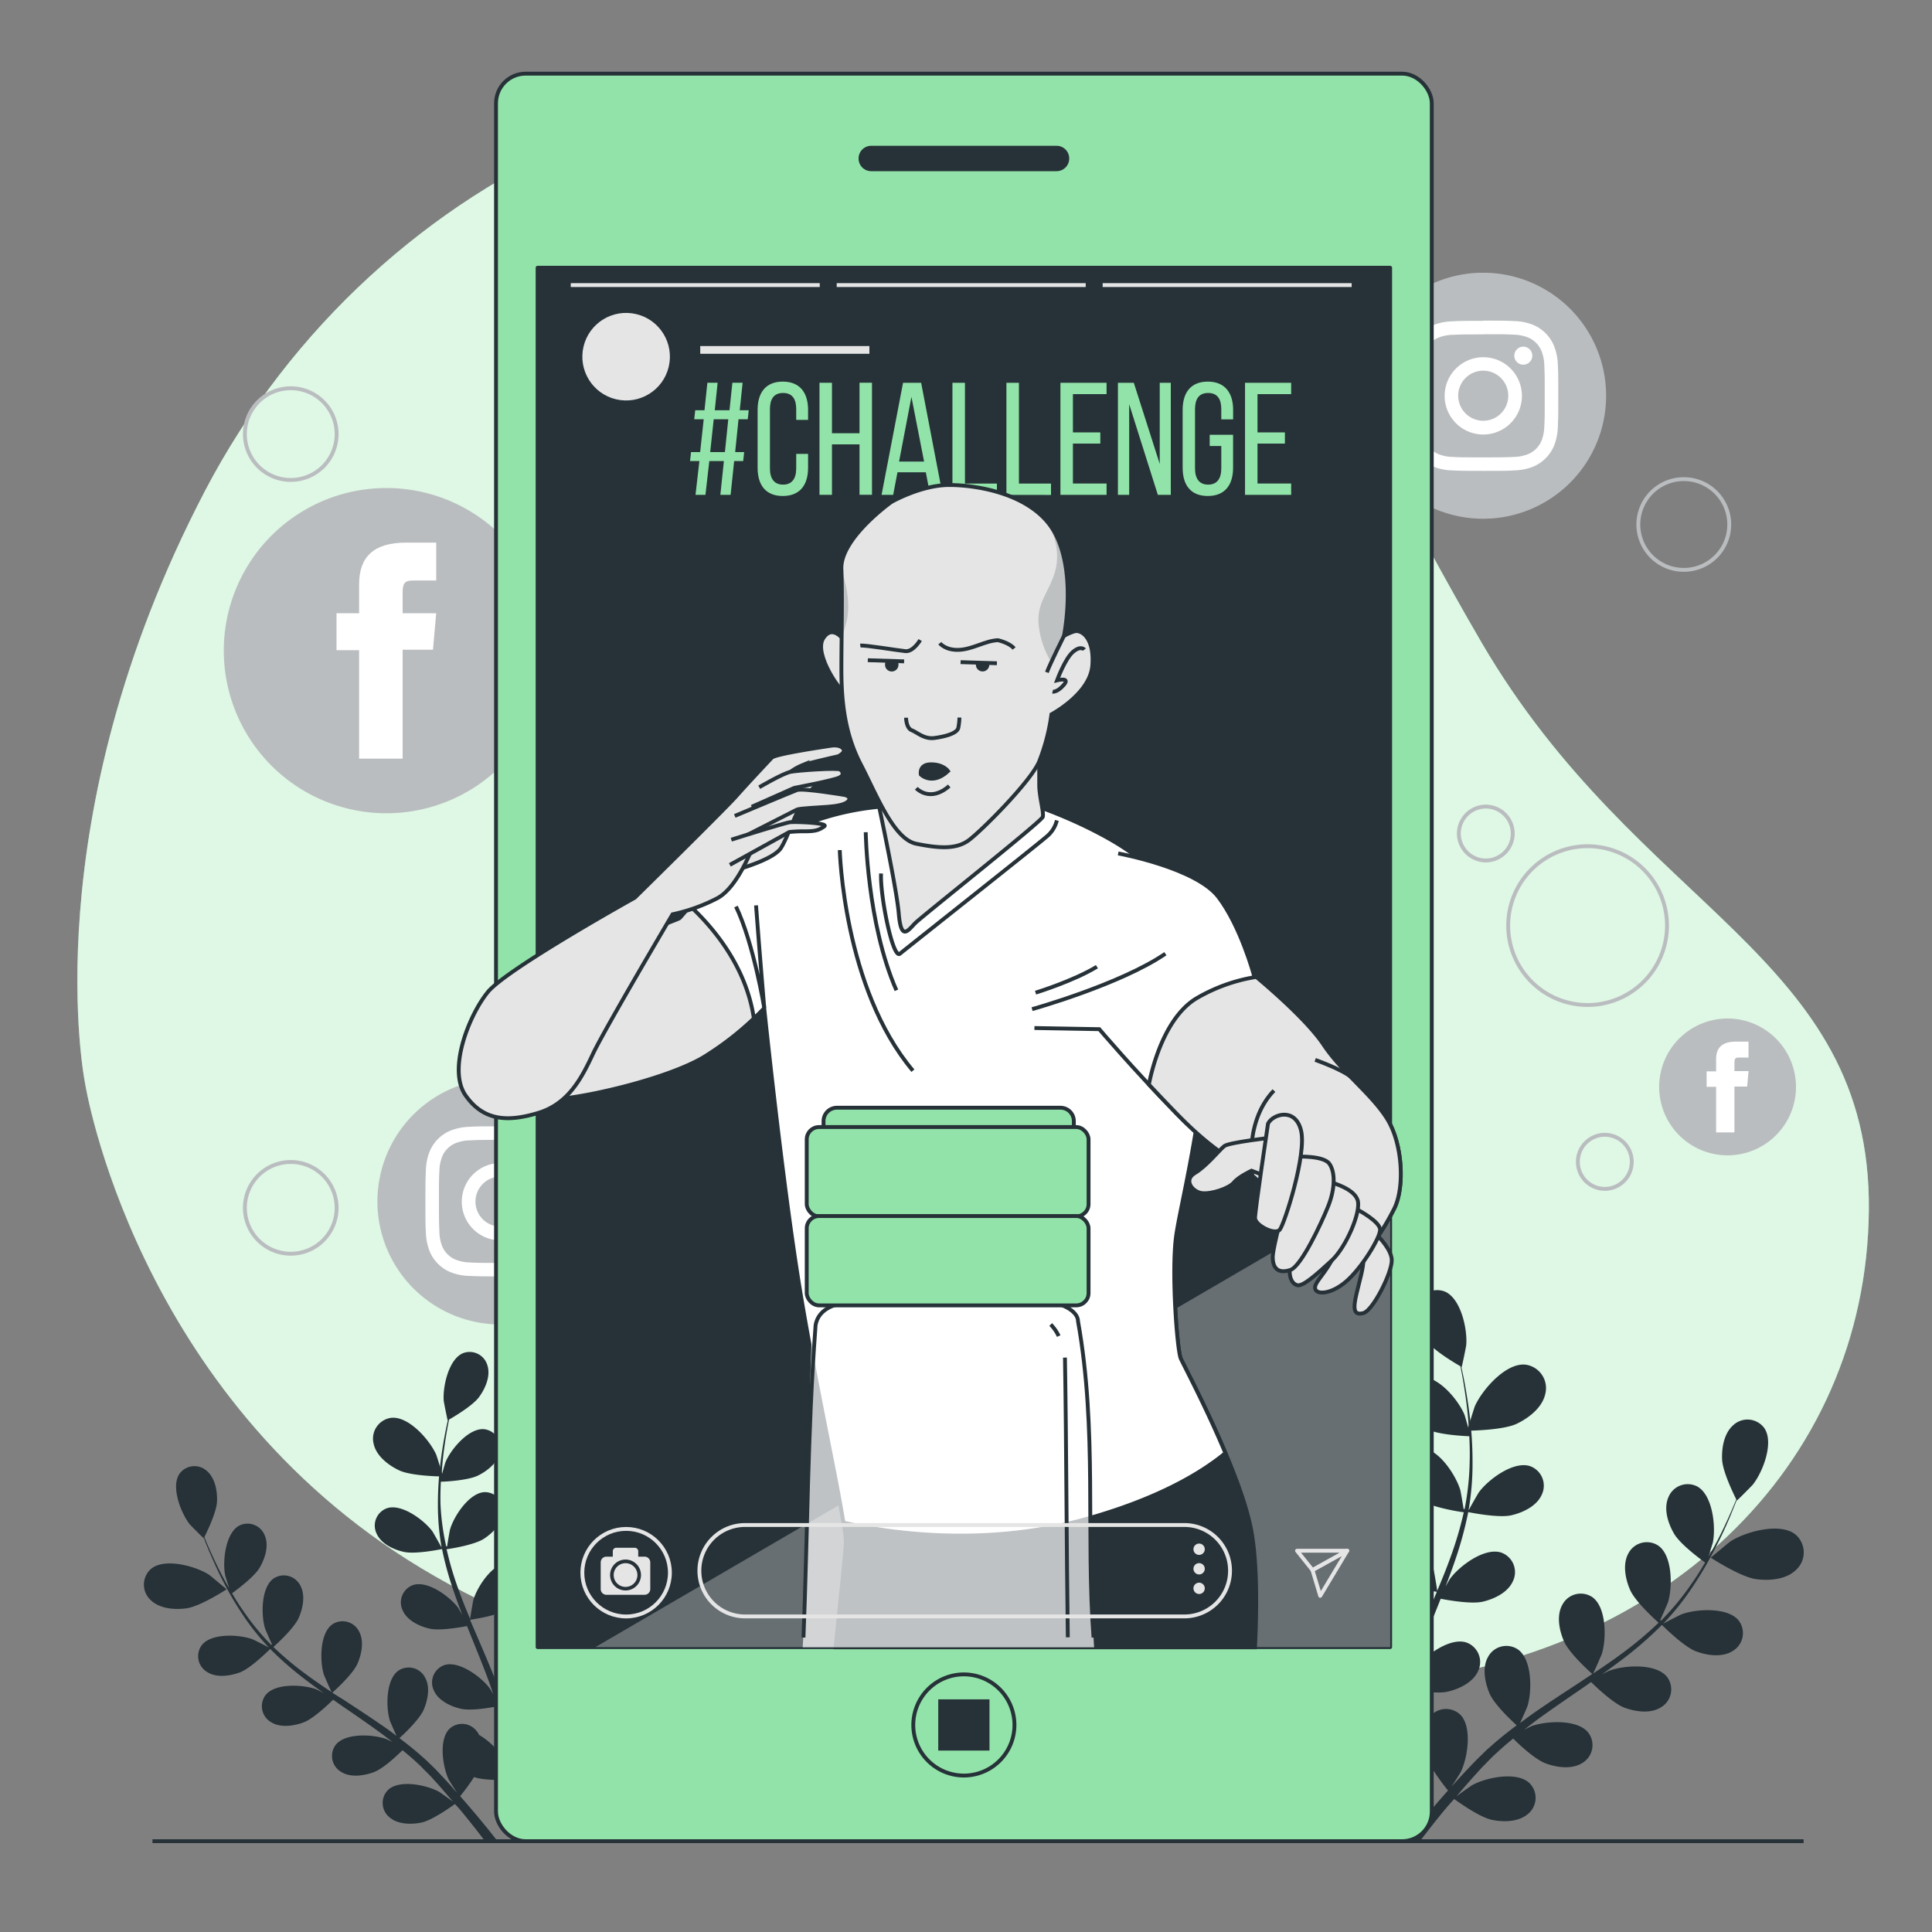 <svg xmlns="http://www.w3.org/2000/svg" xmlns:xlink="http://www.w3.org/1999/xlink" viewBox="0 0 500 500"><rect x="0" y="0" width="500" height="500" fill="#808080" stroke="none"/><defs><clippath id="clip-path"><path d="M230.67,129.93s-13.22,9.4-12.92,17.33,0,17.34,0,25.86.88,16.75,5,24.68,8.52,19.39,14.4,20.57,10.28,1.47,13.51-.88,15.87-15,18.22-20.28a51.63,51.63,0,0,0,3.23-12.34s10-5.29,10.58-12.63-2.94-9.4-4.7-8.82a12.29,12.29,0,0,0-2.65,1.18s3.24-15.57-2.05-26.15S253,125.52,245.66,125.52,230.67,129.93,230.67,129.93Z" style="fill:#e5e5e5;stroke:#263238;stroke-miterlimit:10"></path></clippath></defs><g id="background-simple"><path d="M22,280.28s12.76,80.85,87.06,125.59,168.35,35.61,244.74,30.22S483,379.55,483.66,313.25,424,235.89,383.36,166.17,342.45,71.71,270.3,35.38,97.7,41.49,53,127.14,22,280.28,22,280.28Z" style="fill:#92E3A9"></path><path d="M22,280.28s12.76,80.85,87.06,125.59,168.35,35.61,244.74,30.22S483,379.55,483.66,313.25,424,235.89,383.36,166.17,342.45,71.71,270.3,35.38,97.7,41.49,53,127.14,22,280.28,22,280.28Z" style="fill:#fff;opacity:0.7"></path></g><g id="Icons"><path d="M383.87,134.25h0A31.83,31.83,0,0,1,352,102.42h0a31.83,31.83,0,0,1,31.83-31.84h0a31.83,31.83,0,0,1,31.83,31.84h0A31.83,31.83,0,0,1,383.87,134.25Z" style="fill:#babdbf"></path><path d="M383.87,86.5c5.18,0,5.8,0,7.84.11a10.75,10.75,0,0,1,3.61.67A6.41,6.41,0,0,1,399,91a10.81,10.81,0,0,1,.67,3.61c.09,2.05.11,2.66.11,7.85s0,5.79-.11,7.84a10.81,10.81,0,0,1-.67,3.61,6.41,6.41,0,0,1-3.68,3.68,10.75,10.75,0,0,1-3.61.67c-2,.09-2.66.11-7.84.11s-5.8,0-7.85-.11a10.67,10.67,0,0,1-3.6-.67,6.39,6.39,0,0,1-3.69-3.68,11.08,11.08,0,0,1-.67-3.61c-.09-2.05-.11-2.66-.11-7.84s0-5.8.11-7.85a11.08,11.08,0,0,1,.67-3.61,6.39,6.39,0,0,1,3.69-3.68,10.67,10.67,0,0,1,3.6-.67c2.05-.09,2.66-.11,7.85-.11m0-3.5c-5.28,0-5.94,0-8,.12a14.14,14.14,0,0,0-4.71.9,9.41,9.41,0,0,0-3.44,2.24,9.54,9.54,0,0,0-2.24,3.44,14.08,14.08,0,0,0-.9,4.71c-.1,2.07-.12,2.73-.12,8s0,5.93.12,8a14.08,14.08,0,0,0,.9,4.71,9.54,9.54,0,0,0,2.24,3.44,9.41,9.41,0,0,0,3.44,2.24,14.14,14.14,0,0,0,4.71.9c2.07.1,2.73.12,8,.12s5.93,0,8-.12a14.2,14.2,0,0,0,4.72-.9,10,10,0,0,0,5.67-5.68,14.31,14.31,0,0,0,.91-4.71c.09-2.07.11-2.73.11-8s0-5.94-.11-8a14.31,14.31,0,0,0-.91-4.71A10,10,0,0,0,396.59,84a14.2,14.2,0,0,0-4.72-.9c-2.07-.1-2.73-.12-8-.12" style="fill:#fff"></path><path d="M383.87,92.45a10,10,0,1,0,10,10,10,10,0,0,0-10-10m0,16.44a6.48,6.48,0,1,1,6.47-6.47,6.47,6.47,0,0,1-6.47,6.47" style="fill:#fff"></path><path d="M396.56,92.05a2.33,2.33,0,1,1-2.33-2.33,2.33,2.33,0,0,1,2.33,2.33" style="fill:#fff"></path><path d="M129.51,342.77h0a31.83,31.83,0,0,1-31.83-31.83h0a31.83,31.83,0,0,1,31.83-31.83h0a31.84,31.84,0,0,1,31.84,31.83h0A31.84,31.84,0,0,1,129.51,342.77Z" style="fill:#babdbf"></path><path d="M129.51,295c5.19,0,5.8,0,7.85.12a10.55,10.55,0,0,1,3.61.67,6,6,0,0,1,2.23,1.45,5.94,5.94,0,0,1,1.45,2.23,10.69,10.69,0,0,1,.67,3.61c.09,2,.11,2.66.11,7.84s0,5.8-.11,7.85a10.67,10.67,0,0,1-.67,3.6,5.94,5.94,0,0,1-1.45,2.23,6.17,6.17,0,0,1-2.23,1.46,11.08,11.08,0,0,1-3.61.67c-2.05.09-2.66.11-7.85.11s-5.79,0-7.84-.11a11.08,11.08,0,0,1-3.61-.67,6.17,6.17,0,0,1-2.23-1.46,5.94,5.94,0,0,1-1.45-2.23,10.67,10.67,0,0,1-.67-3.6c-.09-2.05-.11-2.66-.11-7.85s0-5.8.11-7.84a10.69,10.69,0,0,1,.67-3.61,5.94,5.94,0,0,1,1.45-2.23,6,6,0,0,1,2.23-1.45,10.55,10.55,0,0,1,3.61-.67c2-.1,2.66-.12,7.84-.12m0-3.5c-5.27,0-5.93,0-8,.12a14.34,14.34,0,0,0-4.71.9,9.93,9.93,0,0,0-5.68,5.68,14.2,14.2,0,0,0-.9,4.72c-.1,2.07-.12,2.73-.12,8s0,5.94.12,8a14.19,14.19,0,0,0,.9,4.71,9.41,9.41,0,0,0,2.24,3.44,9.54,9.54,0,0,0,3.44,2.24,14.08,14.08,0,0,0,4.71.9c2.07.09,2.73.12,8,.12s5.94,0,8-.12a14.08,14.08,0,0,0,4.71-.9,9.54,9.54,0,0,0,3.44-2.24,9.41,9.41,0,0,0,2.24-3.44,14.19,14.19,0,0,0,.9-4.71c.1-2.07.12-2.74.12-8s0-5.93-.12-8a14.2,14.2,0,0,0-.9-4.72,9.93,9.93,0,0,0-5.68-5.68,14.34,14.34,0,0,0-4.71-.9c-2.07-.09-2.73-.12-8-.12" style="fill:#fff"></path><path d="M129.51,301a10,10,0,1,0,10,10,10,10,0,0,0-10-10m0,16.44a6.47,6.47,0,1,1,6.48-6.47,6.47,6.47,0,0,1-6.48,6.47" style="fill:#fff"></path><path d="M142.21,300.58a2.33,2.33,0,1,1-2.33-2.33,2.33,2.33,0,0,1,2.33,2.33" style="fill:#fff"></path><path d="M100,210.47h0a42.08,42.08,0,0,1-42.08-42.09h0A42.08,42.08,0,0,1,100,126.3h0a42.08,42.08,0,0,1,42.08,42.08h0A42.08,42.08,0,0,1,100,210.47Z" style="fill:#babdbf"></path><path d="M92.94,196.34H104.2V168.15h7.85l.84-9.44H104.2v-5.38c0-2.22.45-3.1,2.6-3.1h6.09v-9.8H105.1c-8.38,0-12.16,3.69-12.16,10.75v7.53H87.09v9.55h5.85Z" style="fill:#fff"></path><path d="M447.09,299h0a17.71,17.71,0,0,1-17.7-17.7h0a17.71,17.71,0,0,1,17.7-17.71h0A17.71,17.71,0,0,1,464.8,281.3h0A17.71,17.71,0,0,1,447.09,299Z" style="fill:#babdbf"></path><path d="M444.13,293.06h4.74V281.2h3.3l.35-4h-3.65V275c0-.94.18-1.31,1.09-1.31h2.56v-4.12h-3.28c-3.52,0-5.11,1.55-5.11,4.52v3.17h-2.46v4h2.46Z" style="fill:#fff"></path><path d="M410.87,260.09h0a20.55,20.55,0,0,1-20.55-20.55h0A20.55,20.55,0,0,1,410.87,219h0a20.55,20.55,0,0,1,20.55,20.55h0A20.55,20.55,0,0,1,410.87,260.09Z" style="fill:none;stroke:#babdbf;stroke-miterlimit:10"></path><path d="M435.78,147.48h0A11.75,11.75,0,0,1,424,135.73h0A11.75,11.75,0,0,1,435.78,124h0a11.75,11.75,0,0,1,11.75,11.75h0A11.75,11.75,0,0,1,435.78,147.48Z" style="fill:none;stroke:#babdbf;stroke-miterlimit:10"></path><path d="M75.25,324.46h0a11.87,11.87,0,0,1-11.87-11.87h0a11.88,11.88,0,0,1,11.87-11.87h0a11.88,11.88,0,0,1,11.87,11.87h0A11.87,11.87,0,0,1,75.25,324.46Z" style="fill:none;stroke:#babdbf;stroke-miterlimit:10"></path><path d="M75.25,124.21h0a11.87,11.87,0,0,1-11.87-11.86h0a11.87,11.87,0,0,1,11.87-11.87h0a11.87,11.87,0,0,1,11.87,11.87h0A11.87,11.87,0,0,1,75.25,124.21Z" style="fill:none;stroke:#babdbf;stroke-miterlimit:10"></path><path d="M415.35,307.68h0a7,7,0,0,1-7-7h0a7,7,0,0,1,7-7h0a7,7,0,0,1,6.95,7h0A7,7,0,0,1,415.35,307.68Z" style="fill:none;stroke:#babdbf;stroke-miterlimit:10"></path><path d="M384.5,222.69h0a7,7,0,0,1-6.95-7h0a7,7,0,0,1,6.95-6.95h0a7,7,0,0,1,7,6.95h0A7,7,0,0,1,384.5,222.69Z" style="fill:none;stroke:#babdbf;stroke-miterlimit:10"></path></g><g id="Plants"><path d="M454.36,408.66c-4-.58-11.61-5.53-11.62-5.54s4.79-4,5.12-4.23c3.89-2.49,12.86-5,16.85-1.73a6.11,6.11,0,0,1,.13,9.1C462.25,408.83,457.77,409.15,454.36,408.66Z" style="fill:#263238"></path><path d="M379.77,370.27c-.1,0,1.77-6,1.93-6.36,1.87-4.22,8-11.28,13.1-10.74a6.12,6.12,0,0,1,5.13,7.52c-.74,3.57-4.3,6.31-7.42,7.79C388.85,370.2,379.77,370.27,379.77,370.27Z" style="fill:#263238"></path><path d="M372.3,470.32c-1.77,2.2-3.38,4.27-4.82,6.18h-3.64c1.83-2.35,4-5,6.38-7.89,1.4-1.67,2.93-3.44,4.52-5.23a59.67,59.67,0,0,1-4-5.55c-3.25,1.08-9.89.79-10.75.75-.25,2.14-.47,4.22-.65,6.19-.42,4.45-.67,8.4-.84,11.73h-3c.24-3.4.59-7.45,1.11-12,.25-2.17.55-4.49.89-6.86-.84-.26-7.65-2.38-10.15-4.59-2.27-2-4.6-5.2-4.35-8.4a5.38,5.38,0,0,1,6.18-5.08c4.47.81,7.87,8.26,8.41,12.28,0,.23.09,2.85.1,4.49.14-1,.27-1.91.42-2.9.3-2,.66-3.94,1-6.05q.33-1.51.66-3.06c.2-1,.54-2.09.81-3.15.67-2.44,1.47-4.87,2.33-7.31-1.73-.27-7.85-1.31-10.41-2.95s-5.33-4.45-5.57-7.64a5.38,5.38,0,0,1,5.34-6c4.54.12,9,7,10.18,10.86.07.24.57,3.13.82,4.72.53-1.46,1.05-2.92,1.63-4.38,1.68-4.22,3.51-8.44,5.32-12.65.55-1.29,1.09-2.58,1.63-3.87-.61-.09-7.91-1.17-10.78-3-2.54-1.65-5.33-4.45-5.57-7.64a5.38,5.38,0,0,1,5.34-6c4.54.12,9,7,10.17,10.86.09.29.81,4.45.94,5.51,1.2-2.84,2.36-5.69,3.39-8.54a95.82,95.82,0,0,0,3.49-11.78c-.29,0-7.91-1.12-10.85-3-2.54-1.64-5.33-4.44-5.57-7.64a5.39,5.39,0,0,1,5.34-6c4.54.12,9,7,10.17,10.87.08.25.63,3.42.86,4.93h.26a69.07,69.07,0,0,0,1.31-12.27c.07-2.27,0-4.45-.1-6.56-1.44-.06-8-.39-10.85-1.8s-5.79-3.83-6.38-7a5.38,5.38,0,0,1,4.66-6.51c4.52-.38,9.74,5.94,11.3,9.68.09.2.72,2.37,1.16,3.95-.06-.95-.11-1.94-.19-2.85-.29-3.42-.76-6.54-1.2-9.29-.26-1.57-.53-3-.8-4.3-1.38-.79-6.92-4.06-8.75-6.57s-3.37-6.06-2.44-9.13a5.38,5.38,0,0,1,7.13-3.64c4.19,1.75,5.91,9.76,5.57,13.8,0,.35-1.12,5.76-1.19,5.72l-.08,0c.28,1.26.57,2.61.85,4.1.5,2.76,1,5.87,1.41,9.3a96.19,96.19,0,0,1,.64,11.12,70.77,70.77,0,0,1-1,12.42c0,.05,0,.1,0,.15.62-1.18,2.47-4.41,2.64-4.64,2.39-3.28,8.95-8.2,13.26-6.77a5.38,5.38,0,0,1,3,7.42c-1.31,2.93-4.89,4.61-7.84,5.29-3.33.77-10.59-.71-11.17-.82a95.7,95.7,0,0,1-3.32,12.25c-.79,2.34-1.66,4.67-2.56,7,.57-1,1.08-1.89,1.17-2,2.39-3.28,8.94-8.2,13.26-6.77a5.37,5.37,0,0,1,3,7.42c-1.31,2.93-4.88,4.61-7.83,5.29s-9.21-.44-10.85-.76c-.36.89-.7,1.78-1.06,2.66-1.72,4.26-3.45,8.5-5,12.71-.55,1.49-1,3-1.54,4.45.51-.89.94-1.63,1-1.74,2.39-3.27,8.94-8.19,13.26-6.76a5.37,5.37,0,0,1,3,7.42c-1.31,2.92-4.88,4.61-7.83,5.29s-8.61-.34-10.56-.71c-.46,1.53-.93,3.07-1.31,4.57-.23,1-.53,2-.71,3.06l-.6,3.09c-.3,2-.63,4-.88,5.93-.19,1.35-.34,2.63-.49,3.92.53-1.48,1.64-4.37,1.76-4.6a20.88,20.88,0,0,1,7.35-7.55,5.85,5.85,0,0,1,.64-1,5.37,5.37,0,0,1,7.95-.83c3.29,3.14,2,11.23.24,14.88-.1.22-1.49,2.42-2.4,3.8.66-.73,1.28-1.44,2-2.19,1.34-1.48,2.71-2.91,4.19-4.46l2.25-2.2c.73-.75,1.6-1.44,2.4-2.18,1.91-1.66,3.92-3.25,6-4.81-1.29-1.18-5.82-5.42-7-8.2s-2-6.65-.43-9.45a5.37,5.37,0,0,1,7.74-2c3.72,2.6,3.69,10.79,2.49,14.67-.07.24-1.24,2.93-1.91,4.39,1.24-.93,2.48-1.86,3.77-2.76,3.73-2.59,7.58-5.09,11.42-7.61l3.5-2.33c-.47-.41-6-5.33-7.33-8.46-1.22-2.77-2-6.64-.43-9.44a5.38,5.38,0,0,1,7.74-2c3.72,2.61,3.69,10.8,2.49,14.68-.09.29-1.78,4.15-2.26,5.11,2.57-1.71,5.11-3.45,7.54-5.25a96.51,96.51,0,0,0,9.41-7.9c-.22-.19-6-5.31-7.38-8.5-1.22-2.78-2-6.65-.44-9.45a5.38,5.38,0,0,1,7.74-2c3.73,2.61,3.69,10.8,2.5,14.68-.08.25-1.37,3.2-2,4.58l.21.15a68.46,68.46,0,0,0,7.87-9.52c1.31-1.85,2.46-3.7,3.53-5.52-1.17-.84-6.47-4.75-8.05-7.49s-2.72-6.38-1.47-9.34a5.38,5.38,0,0,1,7.47-2.86c4,2.18,4.85,10.33,4.09,14.31,0,.22-.71,2.37-1.21,3.94.47-.83,1-1.68,1.41-2.48,1.65-3,3-5.88,4.13-8.42.64-1.45,1.2-2.78,1.7-4-.72-1.43-3.53-7.21-3.67-10.31s.53-6.92,3-9a5.39,5.39,0,0,1,7.95.9c2.53,3.78-.45,11.4-3,14.59-.21.27-4.1,4.19-4.14,4.11l-.05-.08c-.46,1.21-1,2.5-1.55,3.89-1.1,2.58-2.37,5.48-4,8.54a94.49,94.49,0,0,1-5.6,9.63,70,70,0,0,1-7.73,9.78.94.94,0,0,0-.1.1c1.16-.64,4.49-2.32,4.76-2.42,3.8-1.41,12-1.9,14.79,1.67a5.37,5.37,0,0,1-1.6,7.84c-2.7,1.72-6.61,1.16-9.45.1-3.2-1.2-8.44-6.44-8.86-6.85a95.6,95.6,0,0,1-9.53,8.38c-2,1.51-4,3-6,4.42,1-.52,1.95-1,2.09-1,3.8-1.41,12-1.89,14.79,1.68a5.37,5.37,0,0,1-1.6,7.84c-2.7,1.72-6.61,1.15-9.45.09s-7.44-5.45-8.63-6.63l-2.35,1.65c-3.78,2.6-7.57,5.18-11.21,7.82-1.28.94-2.5,1.9-3.74,2.86l1.81-.89c3.8-1.41,12-1.89,14.79,1.68a5.37,5.37,0,0,1-1.59,7.84c-2.71,1.71-6.62,1.15-9.46.09s-7-5-8.41-6.42c-1.23,1-2.47,2.05-3.61,3.09-.77.73-1.56,1.38-2.29,2.16l-2.2,2.24c-1.34,1.48-2.73,3-4,4.47-.89,1-1.73,2-2.57,3,1.27-1,3.78-2.74,4-2.87,3.55-2,11.55-3.69,14.87-.58a5.38,5.38,0,0,1-.38,8c-2.42,2.11-6.37,2.14-9.34,1.52-3.26-.68-9-4.86-9.74-5.39C374.87,467.17,373.53,468.78,372.3,470.32Z" style="fill:#263238"></path><path d="M48.33,416.22c3.56-.51,10.32-4.91,10.32-4.91s-4.25-3.57-4.55-3.77c-3.45-2.21-11.42-4.45-15-1.53a5.43,5.43,0,0,0-.11,8.08C41.32,416.37,45.3,416.66,48.33,416.22Z" style="fill:#263238"></path><path d="M114.61,382.11c.08,0-1.58-5.32-1.72-5.65-1.66-3.74-7.07-10-11.64-9.53a5.43,5.43,0,0,0-4.56,6.68c.66,3.17,3.83,5.6,6.6,6.91C106.54,382.06,114.6,382.11,114.61,382.11Z" style="fill:#263238"></path><path d="M121.24,471c1.57,1.95,3,3.79,4.28,5.49h3.24c-1.63-2.09-3.53-4.46-5.67-7-1.25-1.49-2.61-3.05-4-4.65a52.51,52.51,0,0,0,3.59-4.93c2.88,1,8.78.71,9.55.67.22,1.9.41,3.75.57,5.5.37,3.95.6,7.46.75,10.42h2.62c-.21-3-.52-6.62-1-10.67-.22-1.93-.49-4-.78-6.1.74-.22,6.79-2.11,9-4.08,2-1.78,4.09-4.62,3.87-7.46a4.77,4.77,0,0,0-5.49-4.51c-4,.71-7,7.34-7.48,10.91,0,.21-.08,2.53-.08,4-.13-.86-.24-1.7-.38-2.58-.27-1.75-.59-3.49-.92-5.37-.2-.9-.39-1.81-.59-2.72s-.48-1.86-.72-2.8c-.59-2.17-1.3-4.33-2.07-6.5,1.54-.23,7-1.15,9.24-2.62s4.74-3.95,5-6.79a4.78,4.78,0,0,0-4.75-5.29c-4,.11-8,6.19-9,9.65-.06.22-.51,2.78-.73,4.19-.47-1.3-.93-2.59-1.45-3.89-1.49-3.75-3.12-7.49-4.72-11.24-.5-1.14-1-2.29-1.46-3.44.55-.08,7-1,9.58-2.67,2.26-1.46,4.74-3.95,5-6.79a4.78,4.78,0,0,0-4.74-5.3c-4,.11-8,6.2-9,9.66-.08.26-.72,3.95-.83,4.89-1.07-2.53-2.1-5.05-3-7.59a83.76,83.76,0,0,1-3.09-10.46c.25,0,7-1,9.63-2.68,2.26-1.46,4.74-3.95,5-6.79a4.78,4.78,0,0,0-4.74-5.3c-4,.11-8,6.2-9,9.66-.07.22-.56,3-.76,4.38h-.23A61.79,61.79,0,0,1,114,389.28c-.06-2,0-3.94.09-5.82,1.28,0,7.13-.35,9.64-1.6s5.15-3.4,5.67-6.2a4.79,4.79,0,0,0-4.13-5.79c-4-.33-8.66,5.28-10,8.6-.07.18-.64,2.11-1,3.52.06-.85.1-1.73.17-2.54.25-3,.67-5.81,1.07-8.26.23-1.39.47-2.64.71-3.81,1.23-.71,6.15-3.61,7.77-5.84s3-5.39,2.17-8.11a4.78,4.78,0,0,0-6.33-3.23c-3.73,1.55-5.26,8.67-5,12.26,0,.31,1,5.12,1,5.08l.08,0c-.25,1.12-.51,2.32-.76,3.65-.45,2.44-.93,5.21-1.25,8.26a84.32,84.32,0,0,0-.57,9.88,62.57,62.57,0,0,0,.93,11l0,.12c-.55-1-2.19-3.91-2.34-4.12-2.13-2.91-8-7.28-11.78-6a4.77,4.77,0,0,0-2.66,6.59c1.16,2.6,4.33,4.1,7,4.7,3,.68,9.41-.63,9.92-.73a83.81,83.81,0,0,0,3,10.88c.7,2.08,1.47,4.15,2.27,6.22-.51-.89-1-1.68-1-1.78-2.13-2.91-7.95-7.28-11.78-6a4.77,4.77,0,0,0-2.66,6.59c1.16,2.6,4.33,4.1,7,4.7s8.18-.4,9.64-.68c.31.79.62,1.58.94,2.37,1.53,3.78,3.07,7.55,4.46,11.29.5,1.32.93,2.64,1.38,4-.45-.79-.84-1.45-.91-1.54-2.13-2.91-8-7.28-11.78-6a4.77,4.77,0,0,0-2.66,6.59c1.16,2.6,4.34,4.1,7,4.7s7.64-.3,9.38-.63c.41,1.36.83,2.72,1.16,4.06.21.92.48,1.79.64,2.72s.35,1.84.53,2.74c.27,1.75.56,3.56.78,5.28.17,1.19.3,2.33.44,3.48-.48-1.32-1.46-3.88-1.57-4.09A18.54,18.54,0,0,0,124,449a5.53,5.53,0,0,0-.56-.89,4.78,4.78,0,0,0-7.07-.74c-2.92,2.79-1.79,10-.22,13.23.1.19,1.33,2.15,2.14,3.38-.59-.65-1.14-1.29-1.75-2-1.19-1.31-2.41-2.59-3.73-4l-2-1.95c-.65-.67-1.42-1.28-2.14-1.94-1.69-1.47-3.48-2.89-5.31-4.27,1.15-1,5.17-4.81,6.26-7.29s1.78-5.9.39-8.39a4.78,4.78,0,0,0-6.88-1.8c-3.31,2.31-3.28,9.59-2.22,13,.07.21,1.11,2.6,1.71,3.9-1.11-.83-2.21-1.66-3.36-2.45-3.31-2.3-6.73-4.53-10.14-6.77L86,438.08c.41-.37,5.3-4.75,6.51-7.52,1.08-2.46,1.78-5.9.39-8.39a4.78,4.78,0,0,0-6.88-1.8c-3.3,2.31-3.28,9.59-2.21,13,.08.26,1.58,3.69,2,4.54-2.28-1.52-4.53-3.06-6.7-4.67a82.35,82.35,0,0,1-8.35-7c.19-.17,5.31-4.71,6.55-7.55,1.09-2.46,1.78-5.91.39-8.39a4.78,4.78,0,0,0-6.88-1.8c-3.3,2.31-3.28,9.59-2.21,13,.07.22,1.21,2.84,1.78,4.07l-.19.13a62.05,62.05,0,0,1-7-8.46c-1.16-1.64-2.18-3.28-3.14-4.9,1-.75,5.75-4.22,7.16-6.66s2.41-5.67,1.3-8.3a4.77,4.77,0,0,0-6.63-2.54c-3.54,1.94-4.32,9.18-3.64,12.72,0,.19.63,2.1,1.08,3.49-.42-.73-.87-1.49-1.26-2.2-1.46-2.68-2.64-5.22-3.66-7.48-.58-1.29-1.07-2.47-1.52-3.57.64-1.27,3.14-6.41,3.27-9.16s-.48-6.15-2.67-8a4.78,4.78,0,0,0-7.06.8c-2.25,3.36.4,10.13,2.63,13,.2.25,3.65,3.72,3.69,3.66a.34.34,0,0,0,0-.08c.41,1.08.87,2.22,1.39,3.46,1,2.29,2.1,4.87,3.51,7.58a84.12,84.12,0,0,0,5,8.56,62.18,62.18,0,0,0,6.86,8.69l.1.09c-1-.57-4-2.06-4.23-2.15-3.38-1.25-10.64-1.68-13.14,1.49a4.77,4.77,0,0,0,1.41,7c2.41,1.53,5.88,1,8.4.09,2.85-1.07,7.5-5.72,7.87-6.09a84,84,0,0,0,8.48,7.45c1.73,1.35,3.51,2.65,5.32,3.93l-1.85-.92c-3.38-1.25-10.65-1.68-13.14,1.49a4.78,4.78,0,0,0,1.41,7c2.41,1.52,5.88,1,8.4.08s6.61-4.84,7.67-5.89l2.09,1.46c3.36,2.31,6.72,4.61,10,7,1.14.82,2.23,1.68,3.33,2.53-.81-.41-1.5-.74-1.61-.78-3.38-1.26-10.64-1.69-13.14,1.48a4.78,4.78,0,0,0,1.42,7c2.4,1.52,5.88,1,8.4.08s6.21-4.47,7.47-5.7c1.1.91,2.19,1.81,3.21,2.74.69.65,1.39,1.23,2,1.92l2,2c1.19,1.31,2.43,2.65,3.56,4,.8.91,1.54,1.78,2.28,2.66-1.12-.83-3.36-2.42-3.56-2.54-3.15-1.75-10.26-3.28-13.21-.52a4.78,4.78,0,0,0,.34,7.1c2.15,1.87,5.66,1.91,8.29,1.36,2.9-.61,8-4.33,8.66-4.8C119,468.21,120.15,469.64,121.24,471Z" style="fill:#263238"></path></g><g id="Device"><rect x="128.37" y="19.06" width="242.17" height="457.44" rx="7.67" style="fill:#92E3A9;stroke:#263238;stroke-linecap:round;stroke-linejoin:round"></rect><rect x="139.13" y="69.29" width="220.64" height="356.98" style="fill:#263238;stroke:#263238;stroke-linecap:round;stroke-linejoin:round"></rect><path d="M273.44,44.3h-48A3.26,3.26,0,0,1,222.2,41h0a3.27,3.27,0,0,1,3.27-3.27h48A3.27,3.27,0,0,1,276.71,41h0A3.26,3.26,0,0,1,273.44,44.3Z" style="fill:#263238"></path><path d="M262.54,446.42a13.09,13.09,0,1,0-13.09,13.09A13.09,13.09,0,0,0,262.54,446.42Z" style="fill:#92E3A9;stroke:#263238;stroke-linecap:round;stroke-linejoin:round"></path><rect x="242.82" y="439.79" width="13.26" height="13.26" style="fill:#263238"></rect></g><g id="Character"><polygon points="359.78 306.32 154.09 426.27 359.78 426.27 359.78 306.32" style="fill:#fff;opacity:0.3"></polygon><path d="M191.13,108.5l-.87,8.5h2.33l-.25,2.32H190l-.92,8.75h-2.65l.91-8.75h-3.77l-1,8.75H180l1-8.75h-2.41l.25-2.32h2.36l.92-8.5h-2.45l.25-2.32h2.4l.75-7.13h2.65l-.74,7.13h3.81l.75-7.13h2.65l-.75,7.13h2.33l-.25,2.32Zm-2.65,0h-3.77l-.91,8.5h3.81Z" style="fill:#92E3A9"></path><path d="M209.13,106.06v2.61h-3.07v-2.78c0-2.61-1-4.19-3.4-4.19s-3.4,1.58-3.4,4.19v15.34c0,2.61,1.08,4.19,3.4,4.19s3.4-1.58,3.4-4.19v-3.77h3.07v3.6c0,4.4-2.07,7.3-6.55,7.3s-6.51-2.9-6.51-7.3v-15c0-4.4,2.07-7.3,6.51-7.3S209.13,101.66,209.13,106.06Z" style="fill:#92E3A9"></path><path d="M215.31,115v13.06h-3.23v-29h3.23v13.06h7.13V99.05h3.23v29h-3.23V115Z" style="fill:#92E3A9"></path><path d="M232.27,122.22l-1.12,5.85h-3l5.56-29h4.68l5.56,29h-3.23l-1.12-5.85Zm.41-2.77h6.47l-3.27-16.75Z" style="fill:#92E3A9"></path><path d="M246.49,128.07v-29h3.24v26.08H258v2.94Z" style="fill:#92E3A9"></path><path d="M260.46,128.07v-29h3.24v26.08H272v2.94Z" style="fill:#92E3A9"></path><path d="M284.76,111.9v2.9h-7.09v10.33h8.71v2.94H274.44v-29h11.94V102h-8.71v9.91Z" style="fill:#92E3A9"></path><path d="M292.23,128.07h-2.91v-29h4.11l6.71,21v-21H303v29h-3.35l-7.42-23.47Z" style="fill:#92E3A9"></path><path d="M319.13,106.06v2.48h-3.06v-2.65c0-2.61-1-4.19-3.4-4.19s-3.4,1.58-3.4,4.19v15.34c0,2.61,1.08,4.19,3.4,4.19s3.4-1.58,3.4-4.19v-5.8h-3v-2.91h6.05v8.54c0,4.4-2.07,7.3-6.55,7.3s-6.5-2.9-6.5-7.3v-15c0-4.4,2.07-7.3,6.5-7.3S319.13,101.66,319.13,106.06Z" style="fill:#92E3A9"></path><path d="M332.53,111.9v2.9h-7.09v10.33h8.71v2.94H322.21v-29h11.94V102h-8.71v9.91Z" style="fill:#92E3A9"></path><path d="M145,284.38c9.16-.92,28.09-5.5,36.95-10.69a78.75,78.75,0,0,0,15.87-12.82s4.58,44.27,9.16,72.36,12.21,61.06,11.91,66.25c-.18,3.1-1.56,16.52-2.64,26.84H324.79c.45-9.08.63-21.23-.9-29.89-2.75-15.57-17.41-42.75-18.32-44.88s-2.44-22-1.22-31.45,10.68-44.27,6.71-67.17-15-31.14-26.56-37.25-23.2-9.46-25.34-9.77-29.92,2.75-29.92,2.75a70.25,70.25,0,0,0-29.62,8.85c-15.26,8.55-22.89,19.54-23.81,20.15S145.28,248.35,137,261.48,135.81,285.29,145,284.38Z" style="fill:#263238;stroke:#263238;stroke-miterlimit:10"></path><path d="M197.07,261.62c-2-11-7.87-23.56-12.87-32.84-5.12,4.76-7.86,8.53-8.39,8.88-.92.62-30.53,10.69-38.78,23.82s-1.22,23.81,7.94,22.9,28.09-5.5,36.95-10.69A77.94,77.94,0,0,0,197.07,261.62Z" style="fill:#e5e5e5;stroke:#263238;stroke-miterlimit:10"></path><path d="M305.57,351.55c-.92-2.14-2.44-22-1.22-31.45s10.68-44.27,6.71-67.17-15-31.14-26.56-37.25-23.2-9.46-25.34-9.77-29.92,2.75-29.92,2.75a70.25,70.25,0,0,0-29.62,8.85,81.31,81.31,0,0,0-21,17c5.9,5.48,14.5,15.57,16.48,29.07,1.7-1.61,2.68-2.68,2.68-2.68s4.58,44.27,9.16,72.36c3.74,22.94,9.52,49.14,11.34,60.8,10.93,2.49,36.13,6.54,62.85-.95,18.72-5.25,29.75-11.91,36-17.05C312.11,364.05,306.14,352.89,305.57,351.55Z" style="fill:#fff;stroke:#263238;stroke-miterlimit:10"></path><path d="M195.66,234.31c.91,12.21,2.13,26.56,2.13,26.56s-2.75-16.79-7.32-26.26" style="fill:none;stroke:#263238;stroke-miterlimit:10"></path><path d="M224.05,215.38s.3,23.51,7.94,40.91" style="fill:none;stroke:#263238;stroke-miterlimit:10"></path><path d="M217.33,220s.92,35.72,18.93,57.09" style="fill:none;stroke:#263238;stroke-miterlimit:10"></path><path d="M273.51,212.32a7.77,7.77,0,0,1-2.75,4.28c-2.44,2.14-36,28.7-37.86,30.22s-5.19-15.26-4.88-20.76" style="fill:none;stroke:#263238;stroke-miterlimit:10"></path><path d="M226.19,202.55s5.8,26.57,6.41,33.89,2.44,4.28,4.27,2.45,32.67-26.26,33-27.48-.92-5.19-.92-8.25V190.34s-5.8,12.21-15.26,17.71-18,2.44-21.68-2.14a28.92,28.92,0,0,0-6.72-6.41Z" style="fill:#e5e5e5;stroke:#263238;stroke-miterlimit:10"></path><path d="M218.92,166.36s-3.23-5.29-5.87-1.17,5,14.69,5.58,13.81S218.92,166.36,218.92,166.36Z" style="fill:#e5e5e5;stroke:#263238;stroke-miterlimit:10"></path><path d="M230.67,129.93s-13.22,9.4-12.92,17.33,0,17.34,0,25.86.88,16.75,5,24.68,8.52,19.39,14.4,20.57,10.28,1.47,13.51-.88,15.87-15,18.22-20.28a51.63,51.63,0,0,0,3.23-12.34s10-5.29,10.58-12.63-2.94-9.4-4.7-8.82a12.29,12.29,0,0,0-2.65,1.18s3.24-15.57-2.05-26.15S253,125.52,245.66,125.52,230.67,129.93,230.67,129.93Z" style="fill:#e5e5e5"></path><g style="clip-path:url(#clip-path)"><path d="M217.8,165.34c.27-.88.62-2.06,1.08-3.65,1.52-5.17,0-10.95-1.13-14.43C218,152.84,217.87,159.13,217.8,165.34Z" style="fill:#263238;opacity:0.2"></path><path d="M271.21,134.92s.18.34.43.9c-6.26-8.34-19.29-10.3-26-10.3a24.68,24.68,0,0,0-6.28.91,35.36,35.36,0,0,1,11.44-.33c5.17.58,9.74,1.22,17.34,6.69a12.89,12.89,0,0,1,4.9,7.11,15.81,15.81,0,0,1,.28,6.89c-1.22,5.78-4.87,8.52-4.57,14.3a22.92,22.92,0,0,0,3.35,10.34s4.56-7.61,4.56-15.82S274.55,138,271.21,134.92Z" style="fill:#263238;opacity:0.2"></path></g><path d="M230.67,129.93s-13.22,9.4-12.92,17.33,0,17.34,0,25.86.88,16.75,5,24.68,8.52,19.39,14.4,20.57,10.28,1.47,13.51-.88,15.87-15,18.22-20.28a51.63,51.63,0,0,0,3.23-12.34s10-5.29,10.58-12.63-2.94-9.4-4.7-8.82a12.29,12.29,0,0,0-2.65,1.18s3.24-15.57-2.05-26.15S253,125.52,245.66,125.52,230.67,129.93,230.67,129.93Z" style="fill:none;stroke:#263238;stroke-miterlimit:10"></path><path d="M243.22,166.46s1.43,1.89,5,1.72,6.8-2.37,10.05-2.5c0,0,3,.68,4.18,2.15" style="fill:none;stroke:#263238;stroke-miterlimit:10"></path><path d="M238.14,165.65s-1.78,3.07-3.82,2.87-10.47-1.62-11.67-1.44" style="fill:none;stroke:#263238;stroke-miterlimit:10"></path><path d="M275.33,164.6s-3.52,7.05-4.4,9.4" style="fill:none;stroke:#263238;stroke-miterlimit:10"></path><path d="M280.62,168.13s-.88-1.18-2.94.58-4.11,7.35-4.11,7.35,3.53-.88,1.76,1.17S272.4,179,272.4,179" style="fill:none;stroke:#263238;stroke-miterlimit:10"></path><path d="M234.49,185.75s0,2.65,1.47,3.24,3.23,2.35,5.88,2,5.88-1.17,6.17-2.64a15.23,15.23,0,0,0,.29-2.65" style="fill:none;stroke:#263238;stroke-miterlimit:10"></path><path d="M245.36,199.56s-1.17-1.76-4.4-1.76-2.65,2.65-2.65,2.65S241.25,203.38,245.36,199.56Z" style="fill:#263238;stroke:#263238;stroke-miterlimit:10"></path><path d="M237.14,204s3.52,3.82,8.52-.59" style="fill:none;stroke:#263238;stroke-miterlimit:10"></path><line x1="248.6" y1="171.36" x2="258" y2="171.65" style="fill:none;stroke:#263238;stroke-miterlimit:10"></line><path d="M252.74,171.42a1.65,1.65,0,0,0-.18.74,1.74,1.74,0,0,0,3.47,0,1.79,1.79,0,0,0-.17-.74Z" style="fill:#263238"></path><line x1="224.59" y1="170.86" x2="233.99" y2="171.16" style="fill:none;stroke:#263238;stroke-miterlimit:10"></line><path d="M229.23,171.17a1.72,1.72,0,0,0-.18.74,1.74,1.74,0,1,0,3.47,0,1.86,1.86,0,0,0-.17-.74Z" style="fill:#263238"></path><path d="M289.39,220.87s20.15,3.67,25.95,11.3,9.16,20.15,9.16,20.15,13.13,10.69,18,18S355,283.16,359,289.57s4.58,17.71,1.83,23.2-7,11.91-9.16,12.22-16.49-9.16-23.81-17.1-11.61-7.64-23.21-19.54-20.15-22-20.15-22l-16.79-.3" style="fill:#fff;stroke:#263238;stroke-miterlimit:10"></path><path d="M267.1,261.17s22.9-6.41,34.5-14.35" style="fill:none;stroke:#263238;stroke-miterlimit:10"></path><path d="M268,256.9s9.78-3,15.88-6.72" style="fill:none;stroke:#263238;stroke-miterlimit:10"></path><path d="M351.67,325c2.14-.31,6.41-6.72,9.16-12.22S363,296,359,289.57s-11.6-11.91-16.49-19.24c-4.25-6.37-14.74-15.29-17.39-17.5a44.22,44.22,0,0,0-15.58,5.6c-9.17,5.62-12,21.26-12.21,22.24,2.25,2.4,4.71,5,7.32,7.68,11.6,11.9,15.88,11.6,23.21,19.54S349.53,325.29,351.67,325Z" style="fill:#e5e5e5;stroke:#263238;stroke-miterlimit:10"></path><path d="M324.19,304.83s-2.74-14,5.5-22.59" style="fill:none;stroke:#263238;stroke-miterlimit:10"></path><path d="M340.37,274.3s7,2.45,9.47,4.58" style="fill:none;stroke:#263238;stroke-miterlimit:10"></path><path d="M328.77,294.45s-10.68,1.22-11.9,2.14-4.58,5.19-7.64,7-.61,4.89,1.83,5.19,7-1.22,8.25-2.74,4.58-3.06,4.58-3.06,4,1.53,4.88,1.83,6.41-8.54,4.89-10.38S328.77,294.45,328.77,294.45Z" style="fill:#e5e5e5;stroke:#263238;stroke-miterlimit:10"></path><path d="M355,318.27s5.19,4.55,5.19,7.89-4.88,13-7.33,13.66-2.75-.91-1.83-4.86,1.83-6.68,1.83-9.11-1.22-4.85-.91-6.67S355,318.27,355,318.27Z" style="fill:#e5e5e5;stroke:#263238;stroke-miterlimit:10"></path><path d="M351.37,313.08s5.8,3.05,5.8,5.19-4.89,10.07-8.86,13.43-7.63,3.36-7.94,1.83,1.84-3,4.28-7.32S349.53,313.38,351.37,313.08Z" style="fill:#e5e5e5;stroke:#263238;stroke-miterlimit:10"></path><path d="M344.65,306.06s5.8,1.52,6.72,4.58-3.06,12.21-6.72,15.57-7.33,6.71-8.85,6.41-2.45-2.44-1.84-5.19,7.64-18.32,7.64-18.32S343.73,305.14,344.65,306.06Z" style="fill:#e5e5e5;stroke:#263238;stroke-miterlimit:10"></path><path d="M335.8,299.34s6.71-.31,8.24,1.83,1.53,6.41-.31,11-7,15.57-9.77,16.49-4.58,0-4.58-3.36S335.8,299.34,335.8,299.34Z" style="fill:#e5e5e5;stroke:#263238;stroke-miterlimit:10"></path><path d="M328.16,290.79s-3.36,22.59-3.36,24.43,5.19,4.57,6.42,3,7-19.54,5.49-25.65S329.38,288.35,328.16,290.79Z" style="fill:#e5e5e5;stroke:#263238;stroke-miterlimit:10"></path><path d="M191.25,224.91s9-2.53,10.85-5.43,3.62-9,6-12.67,7-6.51,5.61-8.14-4.71,1.09-7.42,4.34-4.53,6.34-5.61,6.88-2.72-2.35-2.72-2.35Z" style="fill:#e5e5e5;stroke:#263238;stroke-miterlimit:10"></path><path d="M164.28,232.33s23.53-23.16,26.24-26.24,8.33-9.05,9.23-10,12.85-2.72,15.2-3.08,3.44.54,3.44,1.27-1.45,1.44-1.45,1.44-8,1.81-9.41,2.36a13.71,13.71,0,0,0-2.89,1.63s-6.52,10.13-7.78,13.93-5.43,15.74-11.22,18.82a45.61,45.61,0,0,1-11.59,4.16s-17.73,30-20.63,36.2-6.33,12.84-14.11,15.2-14.12,2.17-18.82-4.53.9-20.81,5.79-26.78S164.28,232.33,164.28,232.33Z" style="fill:#e5e5e5;stroke:#263238;stroke-miterlimit:10"></path><path d="M196.49,203.74s6.16-3.62,8.15-4,12.3-1.09,12.85-.55,1.08,1.27-.18,2-11.77,2.72-11.77,2.72l-11,4.88" style="fill:#e5e5e5;stroke:#263238;stroke-miterlimit:10"></path><path d="M190.16,211.16s14.66-6.16,16.11-6.7,12.3,1.27,12.3,1.27,1.81.36,1.09,1.45-3.26,1.44-5.43,1.62-7.24.37-8,.73L192,216.77" style="fill:#e5e5e5;stroke:#263238;stroke-miterlimit:10"></path><path d="M189.26,217.31s13.75-4.34,15.2-4.52,10.13.18,8.86,1.08-2.17,1.27-4.88,1.27a37.41,37.41,0,0,0-4.16.18l-15.39,8.5" style="fill:#e5e5e5;stroke:#263238;stroke-miterlimit:10"></path><path d="M283.15,426.32c-1.49-22.19-1.55-77.46-2.42-82.05-.93-4.95-7-6.93-7-6.93h-56s-6.44,2-7.43,6.93c-.92,4.59-1,59.86-2.57,82.05Z" style="fill:#fff;opacity:0.7"></path><path d="M283,423.79C281,397,284,370,279,342c0-3-5-5-8-5-17-1-33,0-50,0-5,0-10,2-10,7-2,27-2,53-3.06,79.79" style="fill:none;stroke:#263238;stroke-miterlimit:10"></path><path d="M216.59,286.68h57.86a3.46,3.46,0,0,1,3.46,3.46v4a0,0,0,0,1,0,0H213.13a0,0,0,0,1,0,0v-4A3.46,3.46,0,0,1,216.59,286.68Z" style="fill:#92E3A9;stroke:#263238;stroke-miterlimit:10"></path><rect x="208.78" y="291.68" width="72.94" height="23.12" rx="3.18" style="fill:#92E3A9;stroke:#263238;stroke-miterlimit:10"></rect><rect x="208.78" y="314.71" width="72.94" height="23.12" rx="3.18" style="fill:#92E3A9;stroke:#263238;stroke-miterlimit:10"></rect><path d="M275.61,351.34c.39,23.66.39,48.66.74,72.39" style="fill:none;stroke:#263238;stroke-miterlimit:10"></path><path d="M271.92,342.78a10.6,10.6,0,0,1,2.07,3" style="fill:none;stroke:#263238;stroke-miterlimit:10"></path><line x1="147.71" y1="73.78" x2="212.15" y2="73.78" style="fill:none;stroke:#e5e5e5;stroke-miterlimit:10"></line><line x1="216.54" y1="73.78" x2="280.98" y2="73.78" style="fill:none;stroke:#e5e5e5;stroke-miterlimit:10"></line><line x1="285.37" y1="73.78" x2="349.81" y2="73.78" style="fill:none;stroke:#e5e5e5;stroke-miterlimit:10"></line><circle cx="162.04" cy="92.3" r="11.33" transform="translate(34.82 228.66) rotate(-76.65)" style="fill:#e5e5e5"></circle><line x1="181.22" y1="90.56" x2="225" y2="90.56" style="fill:none;stroke:#e5e5e5;stroke-miterlimit:10;stroke-width:2px"></line><circle cx="162.04" cy="407.01" r="11.33" style="fill:none;stroke:#e5e5e5;stroke-miterlimit:10"></circle><path d="M161.89,404.55a3.07,3.07,0,1,0,3.07,3.06A3.06,3.06,0,0,0,161.89,404.55Z" style="fill:#e5e5e5"></path><path d="M166.81,402.86h-1.64v-1.4a.9.9,0,0,0-.91-.9h-4.77a.9.9,0,0,0-.9.9v1.4h-1.65a1.48,1.48,0,0,0-1.48,1.48v6.91a1.48,1.48,0,0,0,1.48,1.48h9.87a1.48,1.48,0,0,0,1.48-1.48v-6.91A1.48,1.48,0,0,0,166.81,402.86Zm-4.92,8.75a4,4,0,1,1,4-4A4,4,0,0,1,161.89,411.61Z" style="fill:#e5e5e5"></path><path d="M306.5,418.33H192.83A11.83,11.83,0,0,1,181,406.5h0a11.83,11.83,0,0,1,11.83-11.83H306.5a11.82,11.82,0,0,1,11.83,11.83h0A11.82,11.82,0,0,1,306.5,418.33Z" style="fill:none;stroke:#e5e5e5;stroke-miterlimit:10"></path><polygon points="348.67 401.33 335.67 401.33 339.67 406.33 348.67 401.33" style="fill:none;stroke:#e5e5e5;stroke-linecap:round;stroke-linejoin:round"></polygon><polygon points="339.67 406.33 341.67 413 348.67 401.33 339.67 406.33" style="fill:none;stroke:#e5e5e5;stroke-linecap:round;stroke-linejoin:round"></polygon><circle cx="310.33" cy="400.94" r="1.47" style="fill:#e5e5e5"></circle><circle cx="310.33" cy="406" r="1.47" style="fill:#e5e5e5"></circle><circle cx="310.33" cy="411.06" r="1.47" style="fill:#e5e5e5"></circle></g><g id="Floor"><line x1="39.46" y1="476.5" x2="466.77" y2="476.5" style="fill:none;stroke:#263238;stroke-miterlimit:10"></line></g></svg>